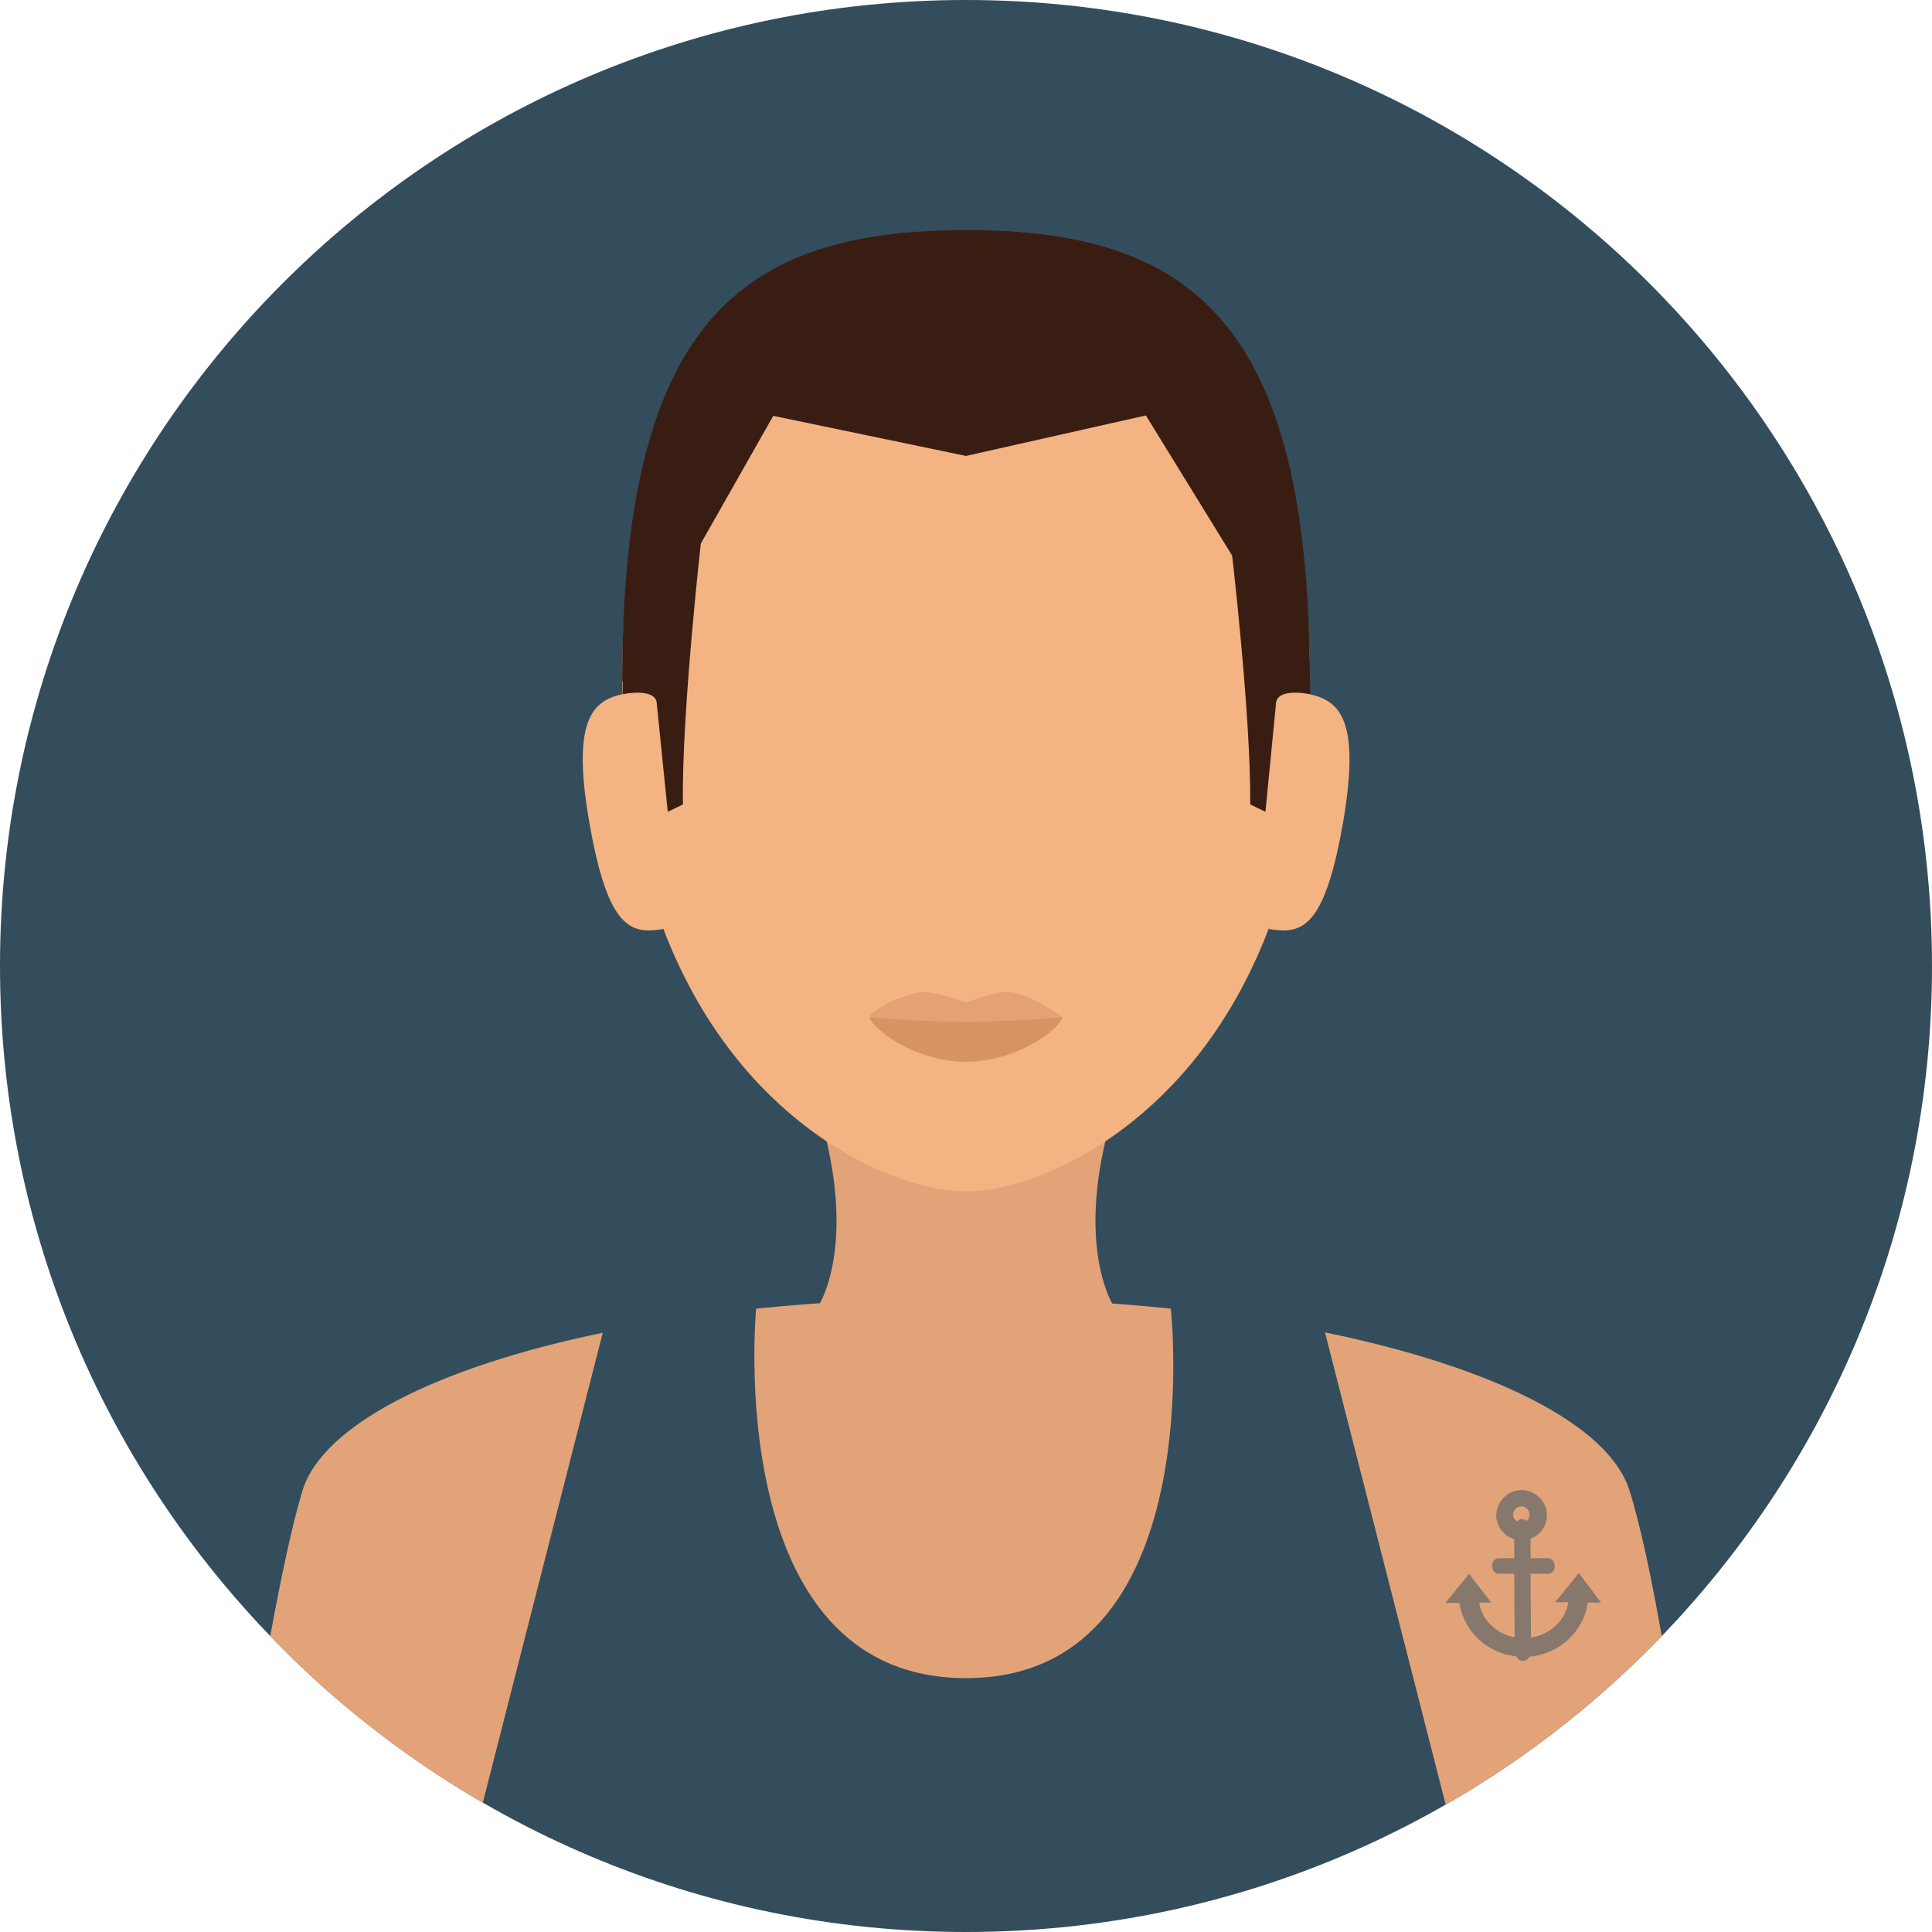 <?xml version="1.0" encoding="iso-8859-1"?>
<!-- Generator: Adobe Illustrator 19.0.0, SVG Export Plug-In . SVG Version: 6.00 Build 0)  -->
<svg version="1.1" id="Layer_1" xmlns="http://www.w3.org/2000/svg" xmlns:xlink="http://www.w3.org/1999/xlink" x="0px" y="0px"
	 viewBox="0 0 496.2 496.2" style="enable-background:new 0 0 496.2 496.2;" xml:space="preserve">
<path style="fill:#334D5C;" d="M248.1,0C111.1,0,0,111.1,0,248.1s111.1,248.1,248.1,248.1s248.1-111.1,248.1-248.1S385.1,0,248.1,0z
	"/>
<g>
	<path style="fill:#E2A379;" d="M300.7,336.1c-16.6-1.7-34.4-2.7-52.9-2.7c-18.8,0-36.8,1-53.6,2.7c0,0-9.1,94.9,53.9,94.9
		S300.7,336.1,300.7,336.1z"/>
	<path style="fill:#E2A379;" d="M287,282.1h-77.8c12.1,36.6,1,53.3,1,53.3l26.9,6.1h22l26.9-6.1C286,335.4,274.9,318.7,287,282.1z"
		/>
</g>
<path style="fill:#F4B382;" d="M248.1,61.6c-48.7,0-88.3,21.2-88.3,113.6c0,31.3,6.2,55.8,15.5,74.7c20.4,41.6,55.7,56.1,72.8,56.1
	s52.4-14.5,72.8-56.1c9.3-18.9,15.5-43.4,15.5-74.7C336.4,82.8,296.8,61.6,248.1,61.6z"/>
<path style="fill:#E5A173;" d="M259.5,254.8c-3.3-0.5-11.4,2.7-11.4,2.7s-8.3-3.1-11.6-2.7c-5.3,0.8-13.1,4.9-13.1,6.4
	c0,2.4,11,8.8,24.7,8.8s24.7-6.5,24.7-8.8C272.8,261.2,264.9,255.5,259.5,254.8z"/>
<path style="fill:#D89364;" d="M248.1,262.4c-14.6,0-24.7-1.2-24.7-1.2c0,2.4,11,11.5,24.7,11.5c13.7,0,24.7-9.1,24.7-11.5
	C272.8,261.2,262.7,262.4,248.1,262.4z"/>
<g>
	<path style="fill:#F4B382;" d="M161.4,178c-8.4,1.4-14.9,5.1-10.1,32.9s10.7,29.1,19.1,27.7L161.4,178z"/>
	<path style="fill:#F4B382;" d="M334.9,178l-9,60.6c8.4,1.4,14.3,0.1,19.1-27.7C349.7,183.1,343.3,179.5,334.9,178z"/>
</g>
<g>
	<path style="fill:#3A1D12;" d="M248.1,59.1c-58,0-88.3,23.7-88.3,116.1l38.8-68.4l49.5,10.3l46.2-10.4l42.1,68.4
		C336.4,82.8,306.1,59.1,248.1,59.1z"/>
	<path style="fill:#3A1D12;" d="M180.1,138.6l-14.6,2.2c-4.2,10.9-5.6,24.4-5.6,37.5c0,0,8.8-1.9,8.8,2.6l2.8,27.6l3.9-1.9
		C175,183.6,180.1,138.6,180.1,138.6z"/>
	<path style="fill:#3A1D12;" d="M330.8,140.8l-14.6-0.4c0,0,5.1,43.2,4.9,66.2l3.9,1.9l2.7-27.6c0-4.5,8.8-2.6,8.8-2.6
		C336.5,165.1,335.1,151.7,330.8,140.8z"/>
</g>
<path style="fill:#2A3F49;" d="M311.5,337.4L311.5,337.4L311.5,337.4L311.5,337.4z"/>
<g>
	<path style="fill:#E2A379;" d="M418.5,382.8c-5.3-16.9-35-31.7-78.2-40.6l31,121.3c20.5-11.8,39.2-26.4,55.5-43.3
		C424.1,405,421.2,391.2,418.5,382.8z"/>
	<path style="fill:#E2A379;" d="M77.7,382.8c-2.6,8.5-5.5,22.2-8.3,37.4c16.1,16.7,34.4,31.1,54.6,42.8l20.9-81.9l9.9-38.8
		C112.2,351.1,82.9,366,77.7,382.8z"/>
</g>
<path style="fill:#87786E;" d="M405.5,404l-6.1,7.5h3.4c-0.7,4.6-4.6,8.3-9.6,9.1l-0.1-16.4h4.5c1,0,1.7-0.9,1.7-2s-0.8-2-1.7-2
	h-4.5v-5c2.5-0.9,4.2-3.3,4.2-6.1c0-3.5-3-6.4-6.5-6.4c-3.6,0-6.5,2.9-6.5,6.5c0,2.8,1.9,5.3,4.6,6.1v4.9h-4c-1,0-1.7,0.9-1.7,2
	s0.8,2,1.7,2h4l0.1,16.3c-4.8-0.9-8.4-4.5-9.1-8.9h3.1l-5.7-7.4l-6.1,7.5h3.6c1.2,7.3,7.1,12.9,14.6,13.7c0.4,0.7,1,1.2,1.7,1.2
	s1.3-0.4,1.7-1.1c7.7-0.7,13.9-6.4,15-13.9h3.4L405.5,404z M392.1,390.6c-0.7-0.6-1.8-0.6-2.5,0.1c-0.6-0.4-1-1-1-1.7
	c0-1.1,0.9-2,2.1-2.1c1.2,0,2.1,0.9,2.1,2C392.9,389.6,392.6,390.2,392.1,390.6z"/>
<g>
</g>
<g>
</g>
<g>
</g>
<g>
</g>
<g>
</g>
<g>
</g>
<g>
</g>
<g>
</g>
<g>
</g>
<g>
</g>
<g>
</g>
<g>
</g>
<g>
</g>
<g>
</g>
<g>
</g>
</svg>
